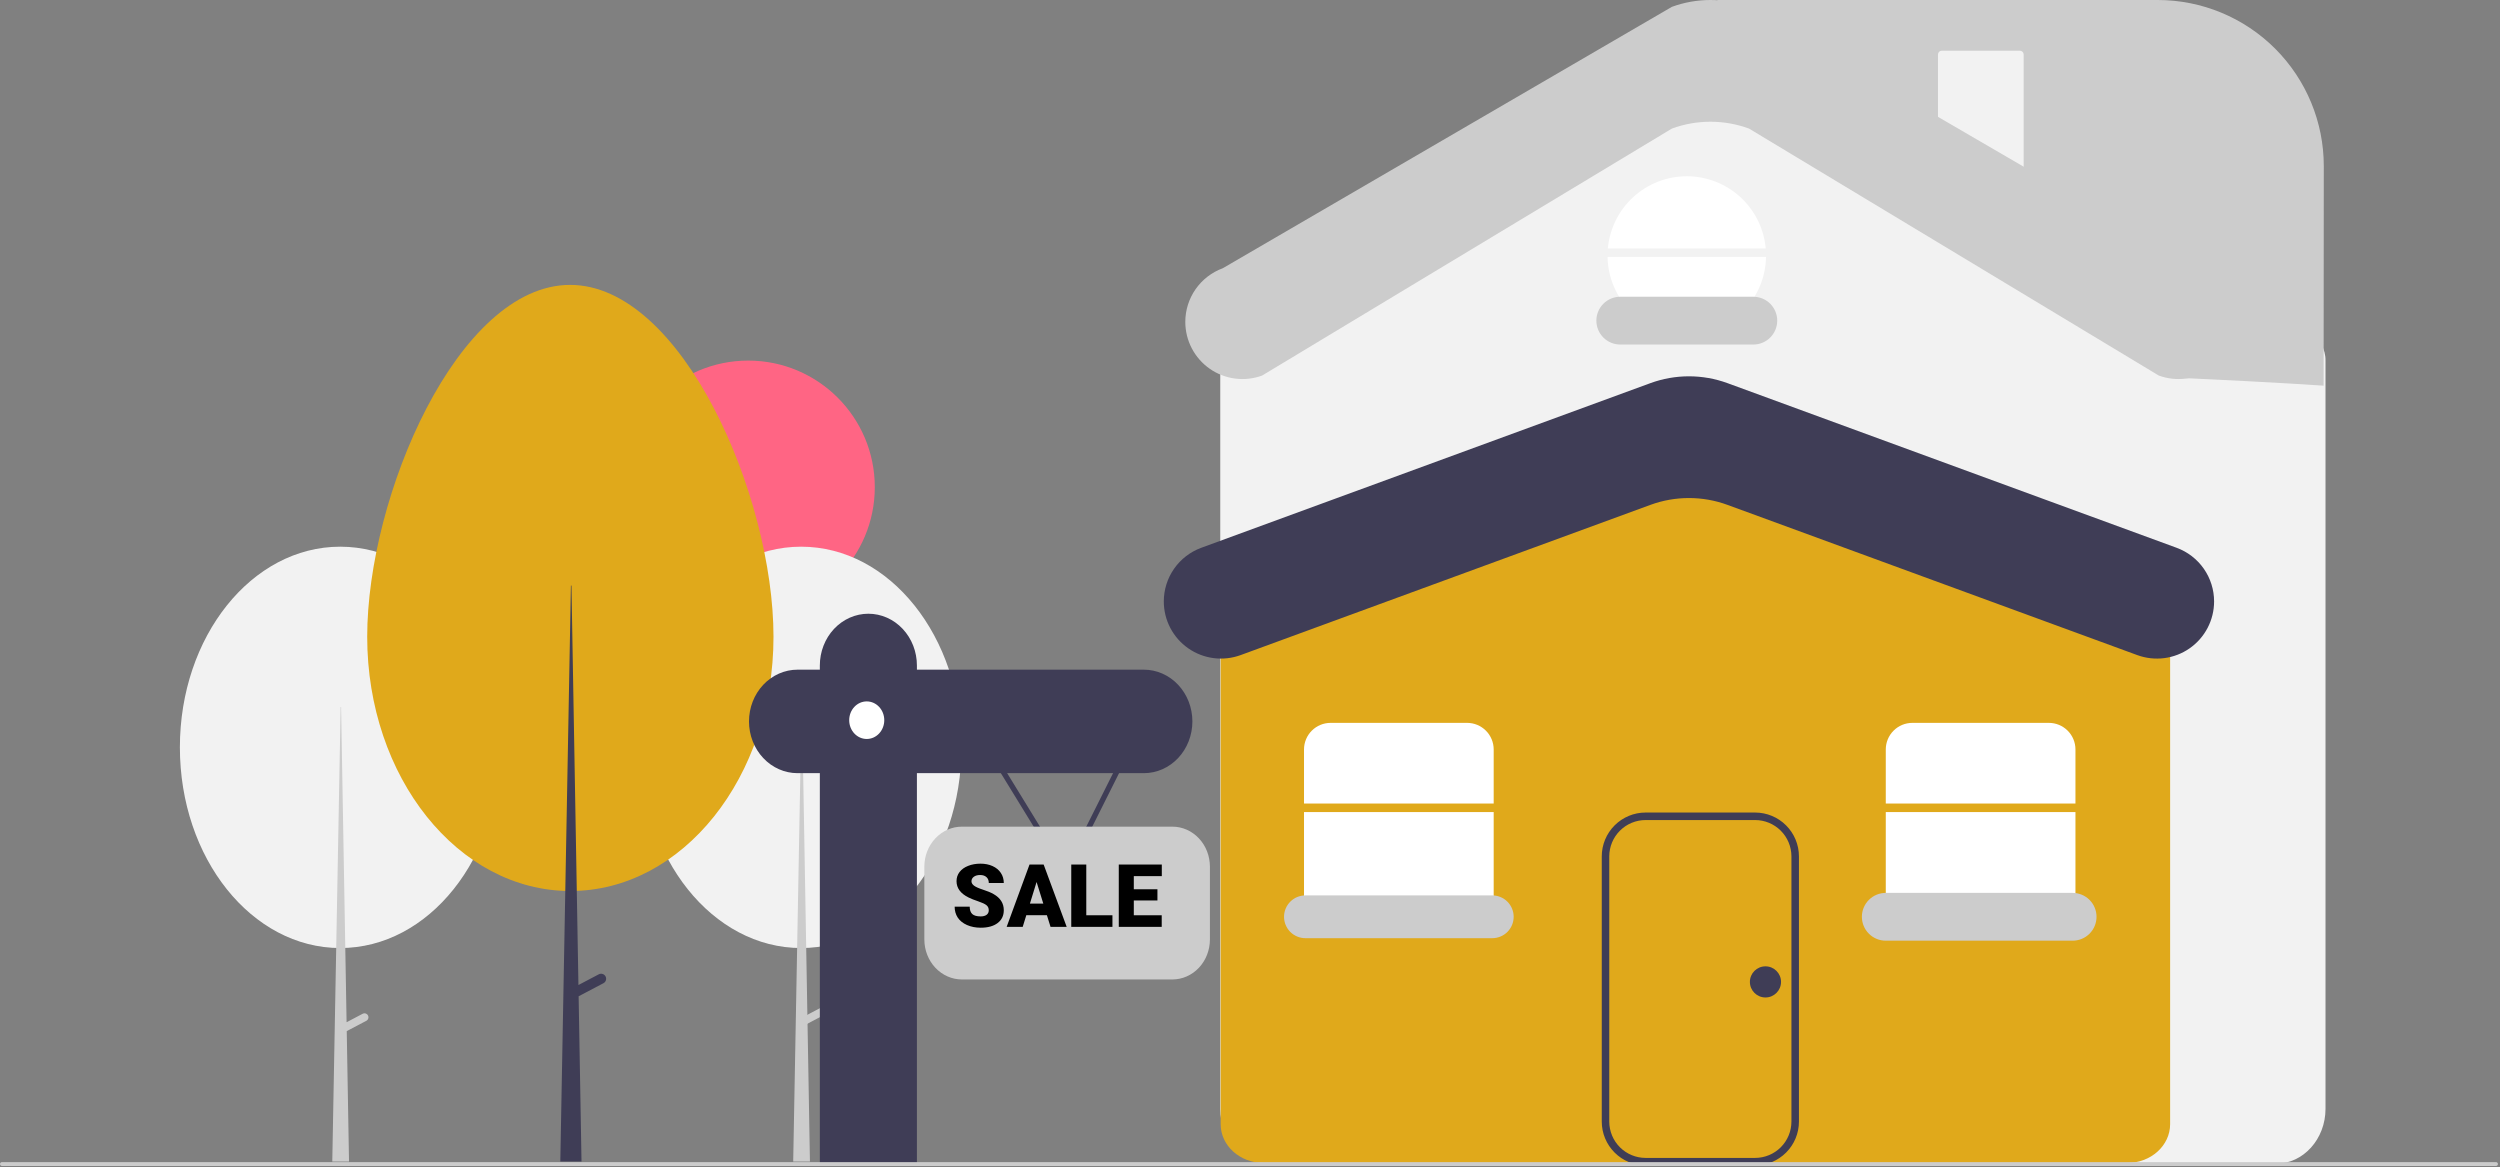 <svg width="998" height="466" viewBox="0 0 998 466" fill="none" xmlns="http://www.w3.org/2000/svg">
<rect x="0" y="0" width="998" height="466" fill="#808080" stroke="none"/>
<g id="undraw_For_sale_re_egkk 1" clip-path="url(#clip0)">
<path id="Vector" d="M908.534 464.563H506.935C496.011 464.563 487.124 454.732 487.124 442.647V143.997C487.078 141.719 487.665 139.473 488.82 137.508C489.975 135.544 491.653 133.94 493.667 132.873L645.426 41.002C653.744 36.873 662.904 34.72 672.191 34.711C681.478 34.702 690.642 36.836 698.969 40.948L921.762 132.864C923.786 133.926 925.474 135.532 926.636 137.5C927.799 139.468 928.391 141.721 928.345 144.006V442.647C928.345 454.732 919.458 464.563 908.534 464.563Z" fill="#F2F2F2"/>
<path id="Vector_2" d="M849.234 464.24H504.37C494.951 464.24 487.288 457.3 487.288 448.77V240.011C487.332 238.271 487.899 236.585 488.914 235.172C489.929 233.758 491.346 232.682 492.98 232.084L653.556 167.852C668.311 162.014 684.733 162.006 699.494 167.829L860.614 232.087C862.251 232.684 863.67 233.759 864.687 235.174C865.704 236.588 866.272 238.276 866.316 240.018V448.77C866.316 457.3 858.653 464.24 849.234 464.24Z" fill="#E0A91B"/>
<path id="Vector_3" d="M298.685 245.012C326.593 245.012 349.217 222.388 349.217 194.48C349.217 166.572 326.593 143.948 298.685 143.948C270.777 143.948 248.153 166.572 248.153 194.48C248.153 222.388 270.777 245.012 298.685 245.012Z" fill="#FF6584"/>
<path id="Vector_4" d="M319.81 378.456C355.157 378.456 383.811 342.59 383.811 298.347C383.811 254.103 355.157 218.237 319.81 218.237C284.464 218.237 255.81 254.103 255.81 298.347C255.81 342.59 284.464 378.456 319.81 378.456Z" fill="#F2F2F2"/>
<path id="Vector_5" d="M319.986 282.238H320.162L323.327 463.69H316.646L319.986 282.238Z" fill="#CCCCCC"/>
<path id="Vector_6" d="M330.902 402.365C331.098 402.736 331.138 403.17 331.014 403.571C330.889 403.972 330.611 404.307 330.239 404.502L321.06 409.335L319.586 406.534L328.765 401.702C329.136 401.506 329.57 401.466 329.971 401.591C330.372 401.715 330.707 401.993 330.902 402.365Z" fill="#CCCCCC"/>
<path id="Vector_7" d="M135.81 378.456C171.157 378.456 199.811 342.59 199.811 298.347C199.811 254.103 171.157 218.237 135.81 218.237C100.464 218.237 71.81 254.103 71.81 298.347C71.81 342.59 100.464 378.456 135.81 378.456Z" fill="#F2F2F2"/>
<path id="Vector_8" d="M146.903 405.365C146.707 404.993 146.372 404.715 145.971 404.591C145.57 404.466 145.136 404.506 144.765 404.702L138.357 408.076L136.162 282.238H135.986L132.646 463.69H139.327L138.419 411.62L146.24 407.502C146.611 407.307 146.889 406.972 147.013 406.571C147.138 406.17 147.098 405.736 146.903 405.365Z" fill="#CCCCCC"/>
<path id="Vector_9" d="M227.588 113.73C272.376 113.73 308.779 198.121 308.779 254.182C308.779 310.243 272.471 355.69 227.683 355.69C182.895 355.69 146.588 310.243 146.588 254.182C146.588 198.121 182.8 113.73 227.588 113.73Z" fill="#E0A91B"/>
<path id="Vector_10" d="M241.738 389.786C241.615 389.553 241.448 389.346 241.246 389.178C241.043 389.009 240.81 388.883 240.558 388.805C240.307 388.727 240.042 388.699 239.78 388.723C239.518 388.747 239.263 388.823 239.03 388.945L230.91 393.22L228.129 233.77H227.906L223.674 463.69H232.139L230.989 397.711L240.898 392.494C241.131 392.371 241.338 392.204 241.506 392.001C241.674 391.799 241.801 391.565 241.879 391.314C241.957 391.062 241.985 390.798 241.961 390.536C241.936 390.273 241.861 390.019 241.738 389.786V389.786Z" fill="#3F3D56"/>
<path id="Vector_11" d="M596.28 320.778V299.187C596.28 296.371 595.162 293.671 593.171 291.68C591.179 289.688 588.479 288.57 585.663 288.57H531.179C528.363 288.57 525.663 289.688 523.671 291.68C521.68 293.671 520.561 296.371 520.561 299.187V320.778H596.28Z" fill="white"/>
<path id="Vector_12" d="M520.561 324.169V357.626C520.561 360.442 521.68 363.143 523.671 365.134C525.663 367.125 528.363 368.244 531.179 368.244H585.663C588.479 368.244 591.179 367.125 593.171 365.134C595.162 363.143 596.28 360.442 596.28 357.626V324.169H520.561Z" fill="white"/>
<path id="Vector_13" d="M853.201 261.515L689.625 201.552C679.683 197.907 668.771 197.907 658.829 201.552L495.253 261.515C491.805 262.779 488.104 263.192 484.462 262.719C480.821 262.246 477.348 260.901 474.337 258.798C471.327 256.695 468.869 253.897 467.171 250.641C465.474 247.385 464.588 243.767 464.588 240.096V240.096C464.588 235.423 466.023 230.863 468.698 227.032C471.374 223.201 475.162 220.284 479.549 218.676L658.829 152.956C668.771 149.312 679.683 149.312 689.625 152.956L868.905 218.676C873.292 220.284 877.08 223.201 879.755 227.032C882.431 230.863 883.866 235.423 883.866 240.096V240.096C883.866 243.767 882.98 247.385 881.282 250.641C879.585 253.897 877.127 256.695 874.116 258.798C871.106 260.901 867.633 262.246 863.991 262.719C860.35 263.192 856.648 262.779 853.201 261.515Z" fill="#3F3D56"/>
<path id="Vector_14" d="M700.639 465.24H656.921C652.281 465.234 647.833 463.389 644.552 460.108C641.271 456.827 639.426 452.379 639.421 447.74V341.864C639.426 337.224 641.271 332.776 644.552 329.495C647.833 326.214 652.281 324.369 656.921 324.364H700.639C705.279 324.369 709.727 326.214 713.008 329.495C716.289 332.776 718.134 337.224 718.139 341.864V447.74C718.134 452.379 716.289 456.827 713.008 460.108C709.727 463.389 705.279 465.234 700.639 465.24V465.24ZM656.921 327.364C653.076 327.368 649.391 328.897 646.672 331.615C643.954 334.334 642.425 338.019 642.421 341.864V447.74C642.425 451.584 643.954 455.269 646.672 457.988C649.391 460.706 653.076 462.235 656.921 462.24H700.639C704.484 462.235 708.169 460.706 710.888 457.988C713.606 455.269 715.135 451.584 715.139 447.74V341.864C715.135 338.019 713.606 334.334 710.888 331.615C708.169 328.897 704.484 327.368 700.639 327.364H656.921Z" fill="#3F3D56"/>
<path id="Vector_15" d="M704.88 99.182C704.176 91.31 700.551 83.987 694.719 78.654C688.888 73.321 681.271 70.363 673.368 70.363C665.466 70.363 657.849 73.321 652.017 78.654C646.186 83.987 642.561 91.31 641.857 99.182H704.88Z" fill="white"/>
<path id="Vector_16" d="M641.739 102.572C641.885 110.864 645.281 118.768 651.197 124.581C657.113 130.393 665.075 133.65 673.368 133.65C681.662 133.65 689.624 130.393 695.54 124.581C701.456 118.768 704.852 110.864 704.998 102.572H641.739Z" fill="white"/>
<path id="Vector_17" d="M699.927 137.541H646.81C644.28 137.541 641.853 136.536 640.064 134.747C638.274 132.957 637.269 130.53 637.269 128C637.269 125.47 638.274 123.043 640.064 121.254C641.853 119.464 644.28 118.459 646.81 118.459H699.927C702.457 118.459 704.884 119.464 706.673 121.254C708.462 123.043 709.468 125.47 709.468 128C709.468 130.53 708.462 132.957 706.673 134.747C704.884 136.536 702.457 137.541 699.927 137.541V137.541Z" fill="#CCCCCC"/>
<path id="Vector_18" d="M521.127 357.442C518.861 357.442 516.689 358.342 515.087 359.944C513.486 361.546 512.586 363.718 512.586 365.983C512.586 368.249 513.486 370.421 515.087 372.023C516.689 373.625 518.861 374.524 521.127 374.524H595.715C597.981 374.524 600.153 373.625 601.755 372.023C603.357 370.421 604.256 368.249 604.256 365.983C604.256 363.718 603.357 361.546 601.755 359.944C600.153 358.342 597.981 357.442 595.715 357.442H521.127Z" fill="#CCCCCC"/>
<path id="Vector_19" d="M752.803 324.169V357.626C752.803 360.442 753.922 363.143 755.913 365.134C757.904 367.125 760.605 368.244 763.421 368.244H817.904C820.72 368.244 823.421 367.125 825.412 365.134C827.404 363.143 828.522 360.442 828.522 357.626V324.169H752.803Z" fill="white"/>
<path id="Vector_20" d="M828.522 320.778V299.187C828.522 296.371 827.404 293.671 825.412 291.68C823.421 289.688 820.72 288.57 817.904 288.57H763.421C760.605 288.57 757.904 289.688 755.913 291.68C753.922 293.671 752.803 296.371 752.803 299.187V320.778H828.522Z" fill="white"/>
<path id="Vector_21" d="M704.773 398.192C708.206 398.192 710.989 395.409 710.989 391.977C710.989 388.544 708.206 385.761 704.773 385.761C701.34 385.761 698.557 388.544 698.557 391.977C698.557 395.409 701.34 398.192 704.773 398.192Z" fill="#3F3D56"/>
<path id="Vector_22" d="M425.523 351L387 288.202L388.783 287L425.337 346.591L455.124 287.086L457 288.116L425.523 351Z" fill="#3F3D56"/>
<path id="Vector_23" d="M456.624 267.332H366.03V265.657C366.03 262.945 365.528 260.258 364.555 257.752C363.581 255.246 362.154 252.969 360.355 251.05C358.555 249.132 356.419 247.611 354.069 246.572C351.718 245.534 349.198 245 346.654 245V245C344.109 245 341.59 245.534 339.239 246.572C336.888 247.611 334.752 249.132 332.953 251.05C331.154 252.969 329.727 255.246 328.753 257.752C327.779 260.258 327.278 262.945 327.278 265.657V267.332H318.376C313.237 267.332 308.309 269.509 304.675 273.383C301.041 277.257 299 282.511 299 287.99C299 293.469 301.041 298.723 304.675 302.597C308.309 306.471 313.237 308.647 318.376 308.647H327.278V464.758C365.886 463.934 326.999 465.592 366.03 464.758V308.647H456.624C461.763 308.647 466.691 306.471 470.325 302.597C473.959 298.723 476 293.469 476 287.99C476 282.511 473.959 277.257 470.325 273.383C466.691 269.509 461.763 267.332 456.624 267.332V267.332Z" fill="#3F3D56"/>
<path id="Vector_24" d="M346 295C349.866 295 353 291.642 353 287.5C353 283.358 349.866 280 346 280C342.134 280 339 283.358 339 287.5C339 291.642 342.134 295 346 295Z" fill="white"/>
<path id="Vector_25" d="M468.026 391H383.974C380.004 390.995 376.198 389.313 373.391 386.322C370.583 383.331 369.004 379.276 369 375.046V345.953C369.005 341.723 370.584 337.668 373.391 334.678C376.198 331.687 380.004 330.005 383.974 330H468.026C471.996 330.005 475.802 331.687 478.609 334.678C481.416 337.668 482.995 341.723 483 345.953V375.046C482.996 379.276 481.417 383.331 478.609 386.322C475.802 389.313 471.996 390.995 468.026 391V391Z" fill="#CCCCCC"/>
<path id="SALE" d="M394.714 363.386C394.714 362.509 394.401 361.825 393.774 361.335C393.159 360.846 392.071 360.339 390.51 359.814C388.949 359.29 387.673 358.783 386.682 358.293C383.458 356.71 381.846 354.534 381.846 351.765C381.846 350.387 382.244 349.173 383.042 348.125C383.851 347.065 384.99 346.245 386.46 345.664C387.93 345.072 389.582 344.775 391.416 344.775C393.205 344.775 394.806 345.094 396.218 345.732C397.642 346.37 398.748 347.282 399.534 348.467C400.32 349.64 400.713 350.985 400.713 352.5H394.731C394.731 351.486 394.418 350.7 393.792 350.142C393.176 349.583 392.339 349.304 391.279 349.304C390.208 349.304 389.36 349.543 388.733 350.022C388.118 350.489 387.81 351.087 387.81 351.816C387.81 352.454 388.152 353.035 388.835 353.56C389.519 354.072 390.721 354.608 392.441 355.166C394.162 355.713 395.575 356.305 396.68 356.943C399.368 358.493 400.713 360.629 400.713 363.352C400.713 365.528 399.893 367.237 398.252 368.479C396.611 369.721 394.361 370.342 391.501 370.342C389.485 370.342 387.656 369.983 386.016 369.265C384.386 368.536 383.156 367.545 382.324 366.292C381.504 365.027 381.094 363.574 381.094 361.934H387.109C387.109 363.267 387.451 364.252 388.135 364.89C388.83 365.517 389.952 365.83 391.501 365.83C392.493 365.83 393.273 365.619 393.843 365.198C394.424 364.765 394.714 364.161 394.714 363.386ZM417.922 365.352H409.702L408.267 370H401.858L410.984 345.117H416.624L425.818 370H419.375L417.922 365.352ZM411.138 360.72H416.487L413.804 352.09L411.138 360.72ZM433.645 365.386H444.087V370H427.646V345.117H433.645V365.386ZM462.048 359.456H452.615V365.386H463.757V370H446.616V345.117H463.792V349.749H452.615V354.995H462.048V359.456Z" fill="black"/>
<path id="Vector_26" d="M996.402 465.459H0.773C0.568 465.459 0.371 465.378 0.226 465.233C0.081 465.088 0 464.891 0 464.686C0 464.481 0.081 464.285 0.226 464.14C0.371 463.995 0.568 463.913 0.773 463.913H996.402C996.607 463.913 996.804 463.995 996.949 464.14C997.094 464.285 997.175 464.481 997.175 464.686C997.175 464.891 997.094 465.088 996.949 465.233C996.804 465.378 996.607 465.459 996.402 465.459V465.459Z" fill="#CCCCCC"/>
<path id="Vector_27" d="M827.392 375.524H752.803C750.273 375.524 747.846 374.519 746.057 372.73C744.267 370.941 743.262 368.514 743.262 365.983C743.262 363.453 744.267 361.026 746.057 359.237C747.846 357.448 750.273 356.442 752.803 356.442H827.392C829.922 356.442 832.349 357.448 834.138 359.237C835.928 361.026 836.933 363.453 836.933 365.983C836.933 368.514 835.928 370.941 834.138 372.73C832.349 374.519 829.922 375.524 827.392 375.524Z" fill="#CCCCCC"/>
<path id="Vector_28" d="M927.588 153.959C927.588 153.959 909.5 152.676 872.588 150.959C828.588 73.96 685.584 55.399 685.584 0V0H861.35C878.936 0 895.802 6.986 908.237 19.421C920.672 31.856 927.658 48.722 927.658 66.308L927.588 153.959Z" fill="#CCCCCC"/>
<path id="Vector_29" d="M775.143 20.244C774.745 20.244 774.364 20.402 774.083 20.683C773.801 20.965 773.643 21.346 773.643 21.744V71.824C773.643 72.221 773.801 72.603 774.083 72.884C774.364 73.165 774.745 73.323 775.143 73.324H806.338C806.736 73.323 807.117 73.165 807.398 72.884C807.679 72.603 807.837 72.221 807.838 71.824V21.744C807.837 21.346 807.679 20.965 807.398 20.683C807.117 20.402 806.736 20.244 806.338 20.244H775.143Z" fill="#F2F2F2"/>
<path id="Vector_30" d="M861.785 149.921L698.209 51.329C688.267 47.684 677.355 47.684 667.413 51.329L503.837 149.921C500.389 151.185 496.688 151.598 493.046 151.125C489.405 150.652 485.932 149.307 482.921 147.204C479.911 145.101 477.453 142.303 475.756 139.047C474.058 135.791 473.172 132.173 473.172 128.501V128.501C473.172 123.829 474.607 119.269 477.283 115.438C479.958 111.607 483.746 108.69 488.133 107.082L667.413 2.733C677.355 -0.911 688.267 -0.911 698.209 2.733L877.489 107.082C881.876 108.69 885.664 111.607 888.339 115.438C891.015 119.268 892.45 123.829 892.45 128.501V128.501C892.45 132.173 891.564 135.791 889.866 139.047C888.169 142.303 885.711 145.101 882.701 147.204C879.69 149.307 876.217 150.652 872.576 151.125C868.934 151.598 865.233 151.185 861.785 149.921V149.921Z" fill="#CCCCCC"/>
</g>
<defs>
<clipPath id="clip0">
<rect width="997.175" height="465.46" fill="white"/>
</clipPath>
</defs>
</svg>
